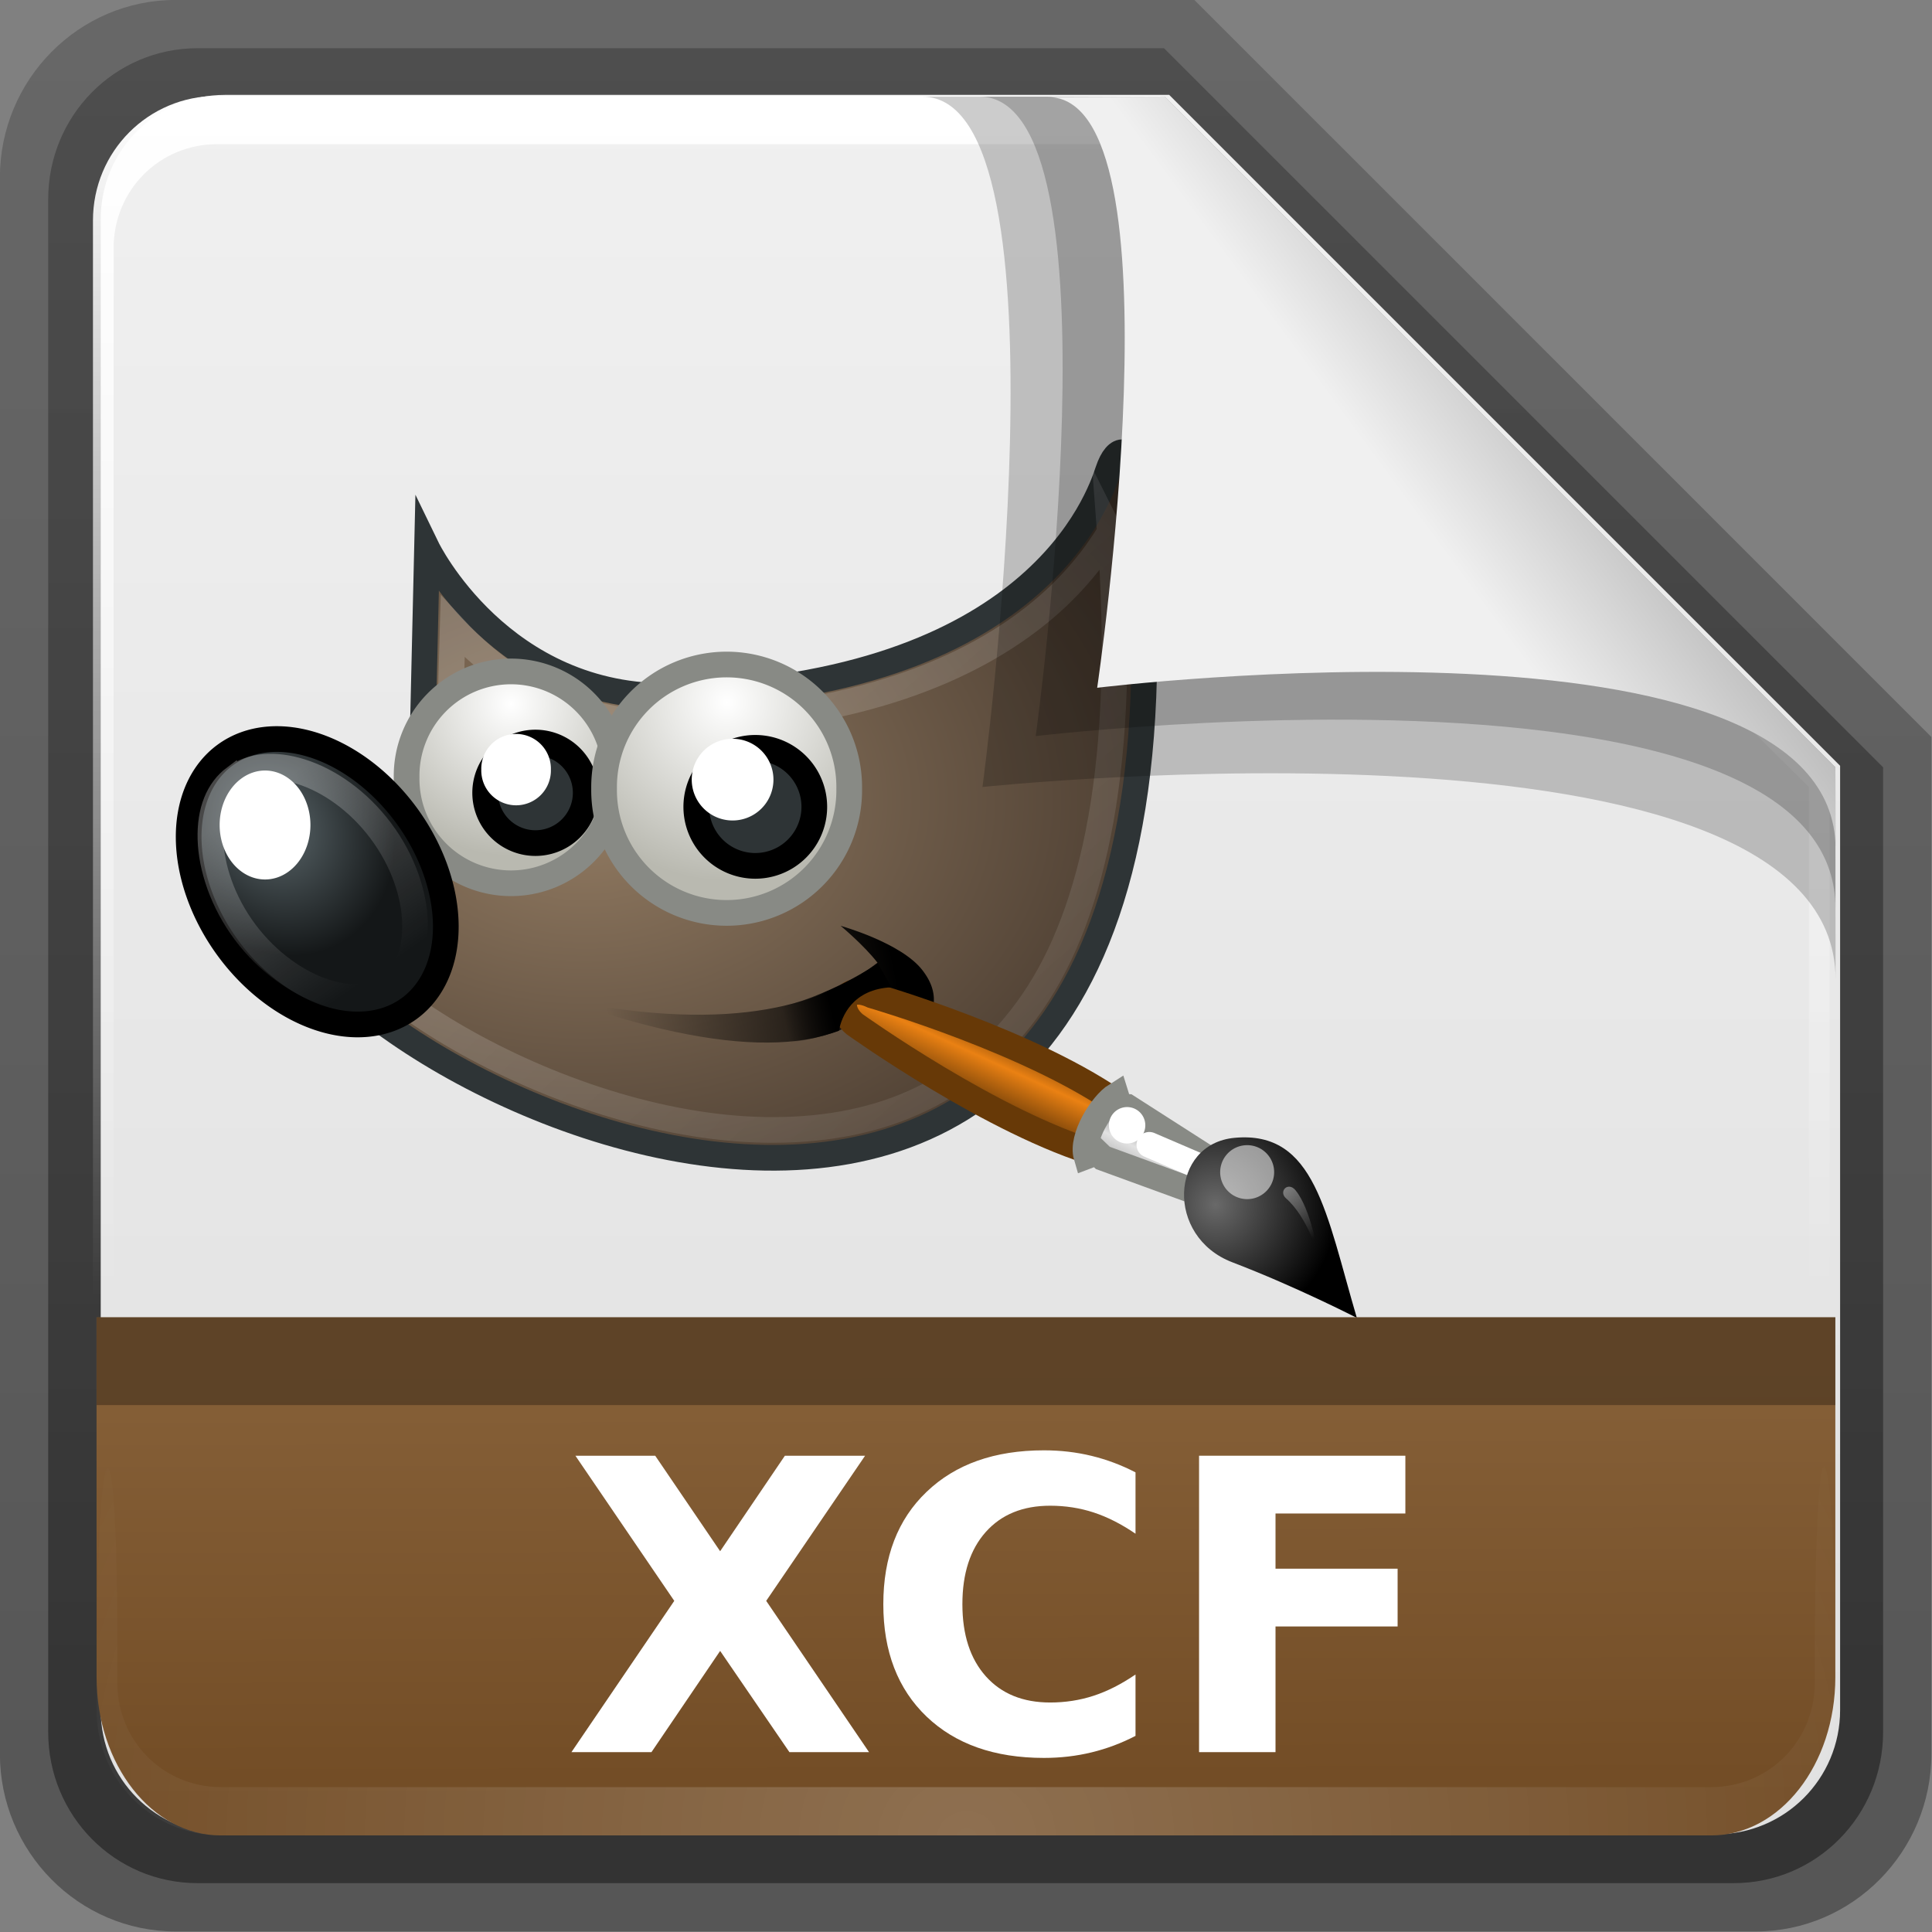 <svg height="22" width="22" xmlns="http://www.w3.org/2000/svg" xmlns:xlink="http://www.w3.org/1999/xlink"><rect width="100%" height="100%" fill="#808080" stroke="none"/><linearGradient id="a"><stop offset="0"/><stop offset="1" stop-opacity="0"/></linearGradient><linearGradient id="b" gradientTransform="matrix(.907 0 0 .923 -6.501 16.209)" gradientUnits="userSpaceOnUse" x1="32.892" x2="36.358" y1="8.059" y2="5.457"><stop offset="0" stop-color="#f0f0f0"/><stop offset="1" stop-color="#b0b0b0"/></linearGradient><radialGradient id="c" cx="48" cy="90.172" gradientTransform="matrix(.39 0 0 .337 -1.849 15.922)" gradientUnits="userSpaceOnUse" r="42" xlink:href="#d"/><linearGradient id="d"><stop offset="0" stop-color="#fff"/><stop offset="1" stop-color="#fff" stop-opacity="0"/></linearGradient><linearGradient id="e" gradientTransform="matrix(0 -.429 .337 0 .694 48.862)" gradientUnits="userSpaceOnUse" x1="7.371" x2="23.766" y1="51.47" y2="51.433"><stop offset="0" stop-color="#724c25"/><stop offset="1" stop-color="#866038"/></linearGradient><linearGradient id="f" gradientUnits="userSpaceOnUse" x1="248.077" x2="248.077" y1="-62.66" y2="-98.665"><stop offset="0" stop-color="#e0e0e0"/><stop offset="1" stop-color="#f0f0f0"/></linearGradient><linearGradient id="g" gradientTransform="matrix(.983 0 0 .987 136.152 17.146)" gradientUnits="userSpaceOnUse" x1="36.357" x2="36.357" xlink:href="#d" y1="6" y2="63.893"/><linearGradient id="h" gradientTransform="matrix(1.006 0 0 .994 100 0)" gradientUnits="userSpaceOnUse" x1="45.448" x2="45.448" y1="92.54" y2="7.017"><stop offset="0"/><stop offset="1" stop-opacity=".588"/></linearGradient><linearGradient id="i" gradientTransform="matrix(.909 0 0 -.909 8.945 90.568)" gradientUnits="userSpaceOnUse" x1="32.251" x2="32.251" xlink:href="#h" y1="6.132" y2="90.239"/><linearGradient id="j" gradientTransform="matrix(.884 0 0 -.884 10.163 89.362)" gradientUnits="userSpaceOnUse" x1="32.251" x2="32.251" xlink:href="#h" y1="6.132" y2="90.239"/><radialGradient id="k" cx="18.558" cy="22.3" gradientTransform="matrix(2.116 0 0 1.548 -13.457 9.889)" gradientUnits="userSpaceOnUse" r="19.229"><stop offset="0" stop-color="#937c63"/><stop offset="1" stop-color="#291f19"/></radialGradient><linearGradient id="l" gradientUnits="userSpaceOnUse" x1="40.076" x2="26.784" xlink:href="#a" y1="51.715" y2="54.353"/><linearGradient id="m" gradientUnits="userSpaceOnUse" x1="23.911" x2="53.218" xlink:href="#d" y1="40.594" y2="73.863"/><radialGradient id="n" cx="22.33" cy="39.905" gradientUnits="userSpaceOnUse" r="7.068" xlink:href="#o"/><linearGradient id="o"><stop offset="0" stop-color="#fff"/><stop offset="1" stop-color="#b9b9b0"/></linearGradient><radialGradient id="p" cx="6.024" cy="25.271" gradientTransform="matrix(.952 -.55 .641 1.111 -10.558 20.872)" gradientUnits="userSpaceOnUse" r="4.831"><stop offset="0" stop-color="#5b676b"/><stop offset="1" stop-color="#141718"/></radialGradient><linearGradient id="q" gradientTransform="matrix(.955 -.715 .715 .955 -12.185 26.531)" gradientUnits="userSpaceOnUse" x1="6.305" x2="5.985" xlink:href="#d" y1="23.362" y2="31.57"/><radialGradient id="r" cx="32.352" cy="39.839" gradientUnits="userSpaceOnUse" r="8.298" xlink:href="#o"/><linearGradient id="s" gradientUnits="userSpaceOnUse" x1="-12.287" x2="-21.551" y1="21.118" y2="13.06"><stop offset="0" stop-color="#6e3d09"/><stop offset=".242" stop-color="#ea8113"/><stop offset=".621" stop-color="#5c3307"/><stop offset="1" stop-color="#e07c12"/></linearGradient><linearGradient id="t" gradientUnits="userSpaceOnUse" x1="-27.012" x2="-23.298" y1="28.198" y2="31.636"><stop offset="0" stop-color="#bdbdbd"/><stop offset=".333" stop-color="#e2e2e2"/><stop offset=".667" stop-color="#a3a3a3"/><stop offset="1" stop-color="#ddd"/></linearGradient><radialGradient id="u" cx="15.415" cy="35.357" gradientTransform="matrix(1.573 0 0 1.533 -55.367 -21.358)" gradientUnits="userSpaceOnUse" r="7.579"><stop offset="0" stop-color="#696969"/><stop offset="1"/></radialGradient><linearGradient id="v" gradientTransform="matrix(.755 .395 -.395 .755 -25.912 6.533)" gradientUnits="userSpaceOnUse" x1="13.236" x2="7.752" xlink:href="#d" y1="37.752" y2="42.282"/><linearGradient id="w" gradientUnits="userSpaceOnUse" x1="37.271" x2="35.082" xlink:href="#a" y1="54.239" y2="54.766"/><g transform="matrix(.7 0 0 .7 -.8 -11.5)"><g transform="matrix(.402 0 0 .402 -4.291 13.271)"><path d="m20.618 86.012c-3.916 0-7.105-3.226-7.105-7.187v-63.785c0-3.961 3.189-7.187 7.105-7.187h41.23l29.824 29.824v41.148c0 3.961-3.189 7.187-7.105 7.187z" fill="url(#i)" opacity=".329"/><path d="m21.511 84.058h62.164c3.348 0 6.044-2.727 6.044-6.115v-39.038l-29.099-29.099h-39.109c-3.348 0-6.044 2.727-6.044 6.115v62.022c0 3.388 2.696 6.115 6.044 6.115z" fill="url(#j)" opacity=".412"/></g><path d="m232.648-98.66h19.543l13.886 13.886v19.543c0 1.425-1.147 2.571-2.571 2.571h-30.857c-1.425 0-2.571-1.147-2.571-2.571v-30.857c0-1.425 1.147-2.571 2.571-2.571z" fill="url(#f)" transform="matrix(.786 0 0 .786 -178.06 95.518)"/><path d="m147.953 23.071c-3.269 0-5.9 2.642-5.9 5.925v1.975 64.786c4.551 9.603 1.178 6.832.983.987v-64.467-1.975c0-2.747 2.181-4.937 4.917-4.937h1.967 40.91 1.967l30.879 30.58v1.975 38.824c-2.768 7.263.983 8.226.983-.987v-38.824-1.975l-31.862-31.886z" fill="url(#g)" transform="matrix(.342 0 0 .342 -45.927 10.099)"/><g transform="matrix(.35 0 0 .35 1.64 13.912)"><path d="m18.427 32.665s3.431 7.075 11.457 6.875c16.819-.422 19.769-9.196 20.191-10.462.422-1.266 1.068-1.074 1.217.096 5.486 49.792-38.069 28.428-39.616 19.948 8.65-2.532 6.54-7.384 6.54-7.384z" fill="url(#k)" fill-rule="evenodd" stroke="#2e3436" stroke-miterlimit="10" stroke-width="1.194"/><path d="m24.828 53.669c8.043 1.609 12.139.117 14.536-1.734-.633-.818-1.714-1.714-1.714-1.714s2.809.78 3.798 2.057c.986 1.273.366 2.057.108 3.686-.575-1.431-1.647-1.967-1.792-2.535-2.156 2.98-7.527 2.856-14.935.24z" fill="url(#l)" fill-rule="evenodd"/><path d="m50.168 31.92c-.671 1.106-1.679 2.427-3.208 3.692-3.141 2.601-8.415 4.968-17.045 5.184-5.042.125-8.298-2.308-10.294-4.476l-.149 5.333c.162.5.496 1.66-.075 3.245-.614 1.706-2.571 3.451-5.93 4.774.299.623.591 1.246 1.492 2.126 1.227 1.199 2.932 2.492 4.96 3.655 4.056 2.326 9.311 4.169 14.21 4.252 4.899.083 9.378-1.473 12.457-5.968 2.839-4.143 4.395-11.157 3.581-21.819z" fill="none" opacity=".185" stroke="url(#m)" stroke-miterlimit="10" stroke-width="1.194"/><path d="m27.183 43.32a4.853 4.853 0 1 1 -9.705 0 4.853 4.853 0 1 1 9.705 0z" fill="url(#n)" fill-rule="evenodd" stroke="#888a85" stroke-miterlimit="10" stroke-width="1.194"/><path d="m17.516 45.148a7.279 5.169 54.192 1 1 -8.384 6.049 7.279 5.169 54.192 1 1 8.384-6.049z" fill="url(#p)" fill-rule="evenodd" stroke="#000" stroke-miterlimit="10" stroke-width="1.194"/><path d="m25.802 44.039a2.336 2.336 0 1 1 -4.673 0 2.336 2.336 0 1 1 4.673 0z" fill="#2e3436" fill-rule="evenodd" stroke="#000" stroke-miterlimit="10" stroke-width="1.194"/><path d="m9.489 43.336c-.763.571-1.164 1.537-1.128 2.849.036 1.311.554 2.917 1.616 4.335s2.457 2.366 3.706 2.77c1.248.404 2.289.29 3.051-.281.763-.571 1.166-1.584 1.136-2.901-.03-1.317-.534-2.89-1.594-4.305-1.06-1.415-2.427-2.341-3.683-2.74s-2.341-.297-3.103.274z" fill="none" opacity=".281" stroke="url(#q)" stroke-miterlimit="10" stroke-width="1.194"/><g fill-rule="evenodd"><path d="m13.008 45.535a2.11 2.532 0 1 1 -4.22 0 2.11 2.532 0 1 1 4.22 0z" fill="#fff"/><path d="m24.184 42.961a1.618 1.618 0 1 1 -3.235 0 1.618 1.618 0 1 1 3.235 0z" fill="#fff"/><path d="m38.049 43.848a5.697 5.697 0 1 1 -11.393 0 5.697 5.697 0 1 1 11.393 0z" fill="url(#r)" stroke="#888a85" stroke-miterlimit="10" stroke-width="1.194"/><path d="m36.427 44.691a2.743 2.743 0 1 1 -5.486 0 2.743 2.743 0 1 1 5.486 0z" fill="#2e3436" stroke="#000" stroke-miterlimit="10" stroke-width="1.194"/><path d="m34.528 43.426a1.899 1.899 0 1 1 -3.798 0 1.899 1.899 0 1 1 3.798 0z" fill="#fff"/></g><g transform="matrix(-.137 -.465 .465 -.137 35.543 53.219)"><g stroke-linecap="round" stroke-width="2.46"><path d="m-23.364 23.568 3.71 3.469c8.347-6.381 17.094-20.099 17.094-20.099 1.976-2.242-.117-3.75-2.165-2.398 0 0-12.97 10.115-18.639 19.028z" fill="url(#s)" stroke="#673907"/><path d="m-30.45 32.814 2.246 1.934 8.493-7.367.275-.706 1.094-.018c-.438-1.562-2.942-4.383-4.817-4.383l.082 1.09-.67.38z" fill="url(#t)" stroke="#888a85"/><path d="m-23.801 28.377-4.365 5.266" fill="none" stroke="#fff" stroke-linejoin="round"/></g><path d="m-45.341 42.77c10.444 0 18.37 1.244 19.871-6.355 1.209-6.123-7.211-9.057-11.383-3.591-4.019 5.266-8.488 9.946-8.488 9.946z" fill="url(#u)"/><path d="m8.875 37.75a1.25 1.25 0 1 1 -2.5 0 1.25 1.25 0 1 1 2.5 0z" fill="#fff" opacity=".528" transform="matrix(2.07 0 0 2.07 -44.75 -41.51)"/><path d="m8.875 37.75a1.25 1.25 0 1 1 -2.5 0 1.25 1.25 0 1 1 2.5 0z" fill="#fff" transform="matrix(1.397 0 0 1.397 -32.055 -25.877)"/><path d="m-38.544 40.909s3.722.094 6.117-1.412c.847-.533 1.516.65.494 1.087-2.207.945-6.61.325-6.61.325z" fill="url(#v)" opacity=".428"/></g><path d="m33.5 55.663c1.787.171 3.401-.325 4.072-.566.117-.663.64-1.935 2.442-2.019l-.633-1.108s-2.347 1.609-4.853 2.083z" fill="url(#w)" fill-rule="evenodd"/></g><path d="m16.146 18.001c2.498 0 .979 11.23.979 11.23s13.878-1.47 13.878 3.131c0-1.121-.003-3.451-.003-3.451l-10.91-10.91z" fill-rule="evenodd" opacity=".2" stroke-width=".751"/><path d="m2.714 43.71c0 1.427.901 2.576 2.02 2.576h24.245c1.119 0 2.02-1.149 2.02-2.576v-5.853h-28.286z" fill="url(#e)"/><path d="m4.735 46.286c-1.119 0-2.02-.905-2.02-2.029v-.786c.014-4.111.337-4.199.337-.338v.676c0 .941.747 1.691 1.684 1.691h.673 22.898.673c.937 0 1.684-.75 1.684-1.691v-.676c.033-4.583.337-3.015.337.338v.786c-0 1.124-.901 2.029-2.02 2.029z" fill="url(#c)" opacity=".2"/><path d="m17.075 18c2.362 0 .916 10.403.916 10.403s4.605-.548 8.336-.076c2.54.321 4.674 1.115 4.674 2.877 0-1.06-.001-2.294-.001-2.294l-10.91-10.91z" fill-rule="evenodd" opacity=".2" stroke-width=".71"/><path d="m18.189 18.007c2.225 0 .802 9.61.802 9.61s12.012-1.476 12.012 2.622c0-.998-.003-1.329-.003-1.329l-10.91-10.91z" fill="url(#b)" fill-rule="evenodd" stroke-width=".669"/><g fill="#fff" transform="matrix(.441 0 0 .441 -4.239 5.606)"><path d="m40.467 83.593 3.794 5.581h-2.937l-2.556-3.735-2.534 3.735h-2.952l3.794-5.581-3.647-5.354h2.944l2.395 3.523 2.388-3.523h2.959z"/><path d="m54.09 88.573q-.776.403-1.619.608-.842.205-1.758.205-2.732 0-4.329-1.523-1.597-1.531-1.597-4.146 0-2.622 1.597-4.146 1.597-1.531 4.329-1.531.916 0 1.758.205.842.205 1.619.608v2.263q-.784-.535-1.545-.784-.762-.249-1.604-.249-1.509 0-2.373.967-.864.967-.864 2.666 0 1.692.864 2.659.864.967 2.373.967.842 0 1.604-.249.762-.249 1.545-.784z"/><path d="m56.434 78.239h7.61v2.131h-4.79v2.036h4.504v2.131h-4.504v4.636h-2.82z"/></g></g><path d="m1.1 15h19.8v1h-19.8z" opacity=".3"/></svg>